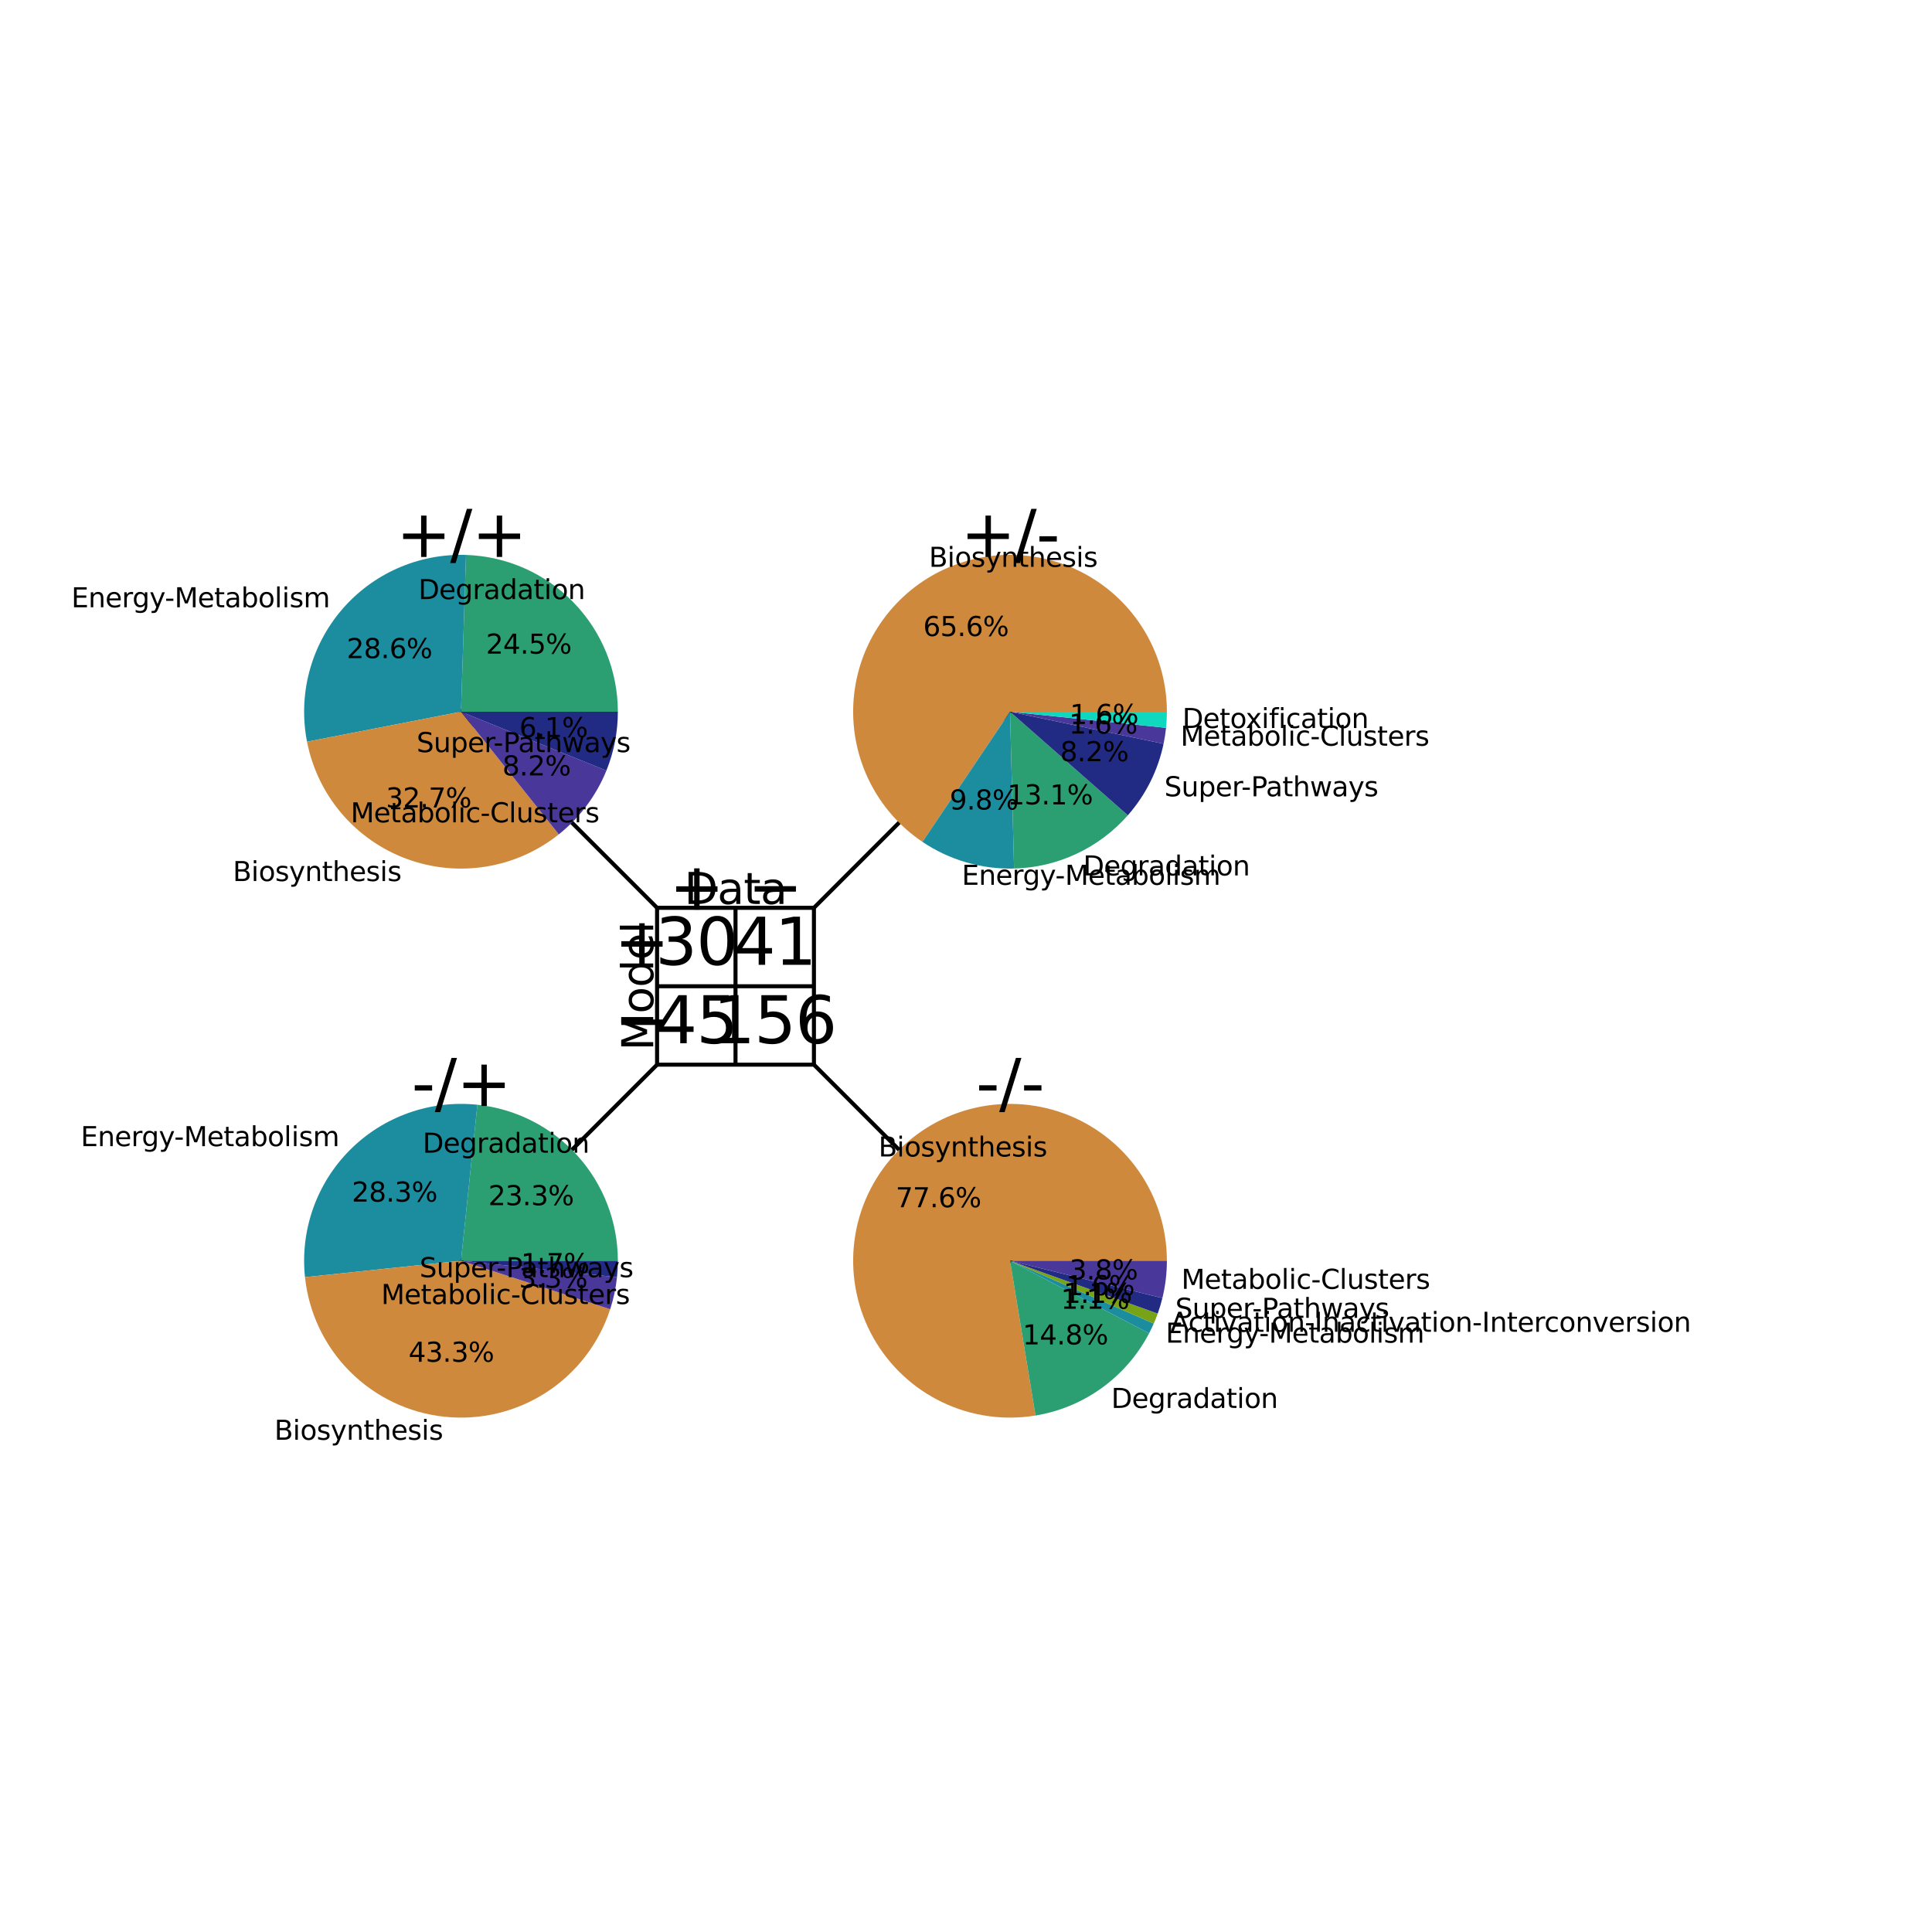 <?xml version="1.0" encoding="utf-8" standalone="no"?>
<!DOCTYPE svg PUBLIC "-//W3C//DTD SVG 1.1//EN"
  "http://www.w3.org/Graphics/SVG/1.1/DTD/svg11.dtd">
<svg xmlns:xlink="http://www.w3.org/1999/xlink" width="720pt" height="720pt" viewBox="0 0 720 720" xmlns="http://www.w3.org/2000/svg" version="1.1">
 <defs>
  <style type="text/css">*{stroke-linejoin: round; stroke-linecap: butt}</style>
 </defs>
 <g id="figure_1">
  <g id="patch_1">
   <path d="M 0 720 
L 720 720 
L 720 0 
L 0 0 
z
" style="fill: #ffffff"/>
  </g>
  <g id="axes_1">
   <g id="patch_2">
    <path d="M 157.183 484.461 
L 391.02 484.461 
L 391.02 250.624 
L 157.183 250.624 
z
" style="fill: #ffffff"/>
   </g>
   <g id="line2d_1">
    <path d="M 244.872 396.772 
L 171.798 469.846 
" clip-path="url(#p8b01bb560b)" style="fill: none; stroke: #000000; stroke-width: 1.5; stroke-linecap: square"/>
   </g>
   <g id="line2d_2">
    <path d="M 303.331 396.772 
L 376.405 469.846 
" clip-path="url(#p8b01bb560b)" style="fill: none; stroke: #000000; stroke-width: 1.5; stroke-linecap: square"/>
   </g>
   <g id="line2d_3">
    <path d="M 244.872 338.313 
L 171.798 265.239 
" clip-path="url(#p8b01bb560b)" style="fill: none; stroke: #000000; stroke-width: 1.5; stroke-linecap: square"/>
   </g>
   <g id="line2d_4">
    <path d="M 303.331 338.313 
L 376.405 265.239 
" clip-path="url(#p8b01bb560b)" style="fill: none; stroke: #000000; stroke-width: 1.5; stroke-linecap: square"/>
   </g>
   <g id="patch_3">
    <path d="M 230.257 469.846 
C 230.257 455.404 224.905 441.462 215.242 430.729 
C 205.578 419.997 192.272 413.217 177.909 411.707 
L 171.798 469.846 
L 230.257 469.846 
z
" style="fill: #2c9f72"/>
   </g>
   <g id="patch_4">
    <path d="M 177.909 411.707 
C 169.248 410.797 160.493 411.833 152.284 414.74 
C 144.075 417.647 136.619 422.352 130.461 428.509 
C 124.303 434.667 119.599 442.123 116.692 450.332 
C 113.785 458.541 112.749 467.296 113.659 475.957 
L 171.798 469.846 
L 177.909 411.707 
z
" style="fill: #1c8d9f"/>
   </g>
   <g id="patch_5">
    <path d="M 113.659 475.957 
C 115.059 489.274 120.992 501.714 130.461 511.183 
C 139.93 520.652 152.37 526.585 165.687 527.985 
C 179.005 529.385 192.407 526.167 203.637 518.874 
C 214.867 511.581 223.258 500.646 227.396 487.911 
L 171.798 469.846 
L 113.659 475.957 
z
" style="fill: #cf893d"/>
   </g>
   <g id="patch_6">
    <path d="M 227.396 487.911 
C 228.027 485.97 228.555 483.997 228.98 482.001 
C 229.404 480.004 229.724 477.987 229.937 475.957 
L 171.798 469.846 
L 227.396 487.911 
z
" style="fill: #49389a"/>
   </g>
   <g id="patch_7">
    <path d="M 229.937 475.957 
C 230.044 474.942 230.124 473.925 230.177 472.906 
C 230.23 471.887 230.257 470.867 230.257 469.846 
L 171.798 469.846 
L 229.937 475.957 
z
" style="fill: #222b84"/>
   </g>
   <g id="patch_8">
    <path d="M 434.864 469.846 
C 434.864 463.897 433.956 457.982 432.171 452.307 
C 430.386 446.632 427.745 441.262 424.34 436.384 
C 420.935 431.506 416.804 427.176 412.092 423.544 
C 407.38 419.912 402.141 417.021 396.556 414.97 
C 390.972 412.919 385.107 411.733 379.164 411.452 
C 373.221 411.171 367.27 411.799 361.517 413.315 
C 355.764 414.83 350.276 417.214 345.242 420.386 
C 340.209 423.557 335.689 427.478 331.839 432.014 
C 327.988 436.549 324.853 441.646 322.541 447.128 
C 320.229 452.609 318.767 458.412 318.206 464.335 
C 317.645 470.257 317.992 476.231 319.234 482.05 
C 320.476 487.868 322.599 493.463 325.529 498.64 
C 328.459 503.818 332.163 508.518 336.512 512.578 
C 340.86 516.638 345.803 520.01 351.17 522.578 
C 356.536 525.146 362.263 526.88 368.153 527.72 
C 374.043 528.56 380.027 528.496 385.897 527.53 
L 376.405 469.846 
L 434.864 469.846 
z
" style="fill: #cf893d"/>
   </g>
   <g id="patch_9">
    <path d="M 385.897 527.53 
C 394.849 526.057 403.336 522.52 410.685 517.2 
C 418.034 511.88 424.045 504.921 428.24 496.877 
L 376.405 469.846 
L 385.897 527.53 
z
" style="fill: #2c9f72"/>
   </g>
   <g id="patch_10">
    <path d="M 428.24 496.877 
C 428.549 496.283 428.848 495.685 429.137 495.081 
C 429.426 494.478 429.704 493.869 429.972 493.256 
L 376.405 469.846 
L 428.24 496.877 
z
" style="fill: #1c8d9f"/>
   </g>
   <g id="patch_11">
    <path d="M 429.972 493.256 
C 430.24 492.643 430.498 492.026 430.744 491.404 
C 430.991 490.782 431.227 490.156 431.452 489.526 
L 376.405 469.846 
L 429.972 493.256 
z
" style="fill: #78a317"/>
   </g>
   <g id="patch_12">
    <path d="M 431.452 489.526 
C 431.79 488.581 432.104 487.627 432.392 486.666 
C 432.681 485.705 432.945 484.736 433.184 483.761 
L 376.405 469.846 
L 431.452 489.526 
z
" style="fill: #222b84"/>
   </g>
   <g id="patch_13">
    <path d="M 433.184 483.761 
C 433.742 481.486 434.162 479.18 434.443 476.854 
C 434.723 474.529 434.864 472.189 434.864 469.846 
L 376.405 469.846 
L 433.184 483.761 
z
" style="fill: #49389a"/>
   </g>
   <g id="patch_14">
    <path d="M 230.257 265.239 
C 230.257 250.064 224.349 235.471 213.792 224.57 
C 203.235 213.669 188.838 207.296 173.672 206.81 
L 171.798 265.239 
L 230.257 265.239 
z
" style="fill: #2c9f72"/>
   </g>
   <g id="patch_15">
    <path d="M 173.672 206.81 
C 164.894 206.528 156.165 208.228 148.135 211.783 
C 140.104 215.338 132.977 220.657 127.284 227.344 
C 121.592 234.031 117.478 241.916 115.251 250.411 
C 113.023 258.905 112.738 267.794 114.417 276.414 
L 171.798 265.239 
L 173.672 206.81 
z
" style="fill: #1c8d9f"/>
   </g>
   <g id="patch_16">
    <path d="M 114.417 276.414 
C 116.338 286.278 120.77 295.482 127.284 303.134 
C 133.799 310.786 142.177 316.63 151.608 320.101 
C 161.039 323.572 171.208 324.553 181.128 322.949 
C 191.049 321.345 200.39 317.21 208.247 310.944 
L 171.798 265.239 
L 114.417 276.414 
z
" style="fill: #cf893d"/>
   </g>
   <g id="patch_17">
    <path d="M 208.247 310.944 
C 212.159 307.824 215.655 304.215 218.648 300.204 
C 221.641 296.194 224.107 291.815 225.985 287.177 
L 171.798 265.239 
L 208.247 310.944 
z
" style="fill: #49389a"/>
   </g>
   <g id="patch_18">
    <path d="M 225.985 287.177 
C 227.392 283.7 228.462 280.096 229.179 276.414 
C 229.896 272.732 230.257 268.99 230.257 265.239 
L 171.798 265.239 
L 225.985 287.177 
z
" style="fill: #222b84"/>
   </g>
   <g id="patch_19">
    <path d="M 434.864 265.239 
C 434.864 255.148 432.252 245.227 427.281 236.445 
C 422.311 227.663 415.151 220.316 406.499 215.121 
C 397.848 209.926 387.998 207.059 377.91 206.799 
C 367.823 206.539 357.838 208.896 348.931 213.638 
C 340.024 218.381 332.494 225.35 327.079 233.864 
C 321.663 242.379 318.543 252.152 318.023 262.23 
C 317.504 272.307 319.603 282.35 324.114 291.376 
C 328.626 300.402 335.398 308.108 343.771 313.741 
L 376.405 265.239 
L 434.864 265.239 
z
" style="fill: #cf893d"/>
   </g>
   <g id="patch_20">
    <path d="M 343.771 313.741 
C 348.776 317.109 354.274 319.682 360.067 321.369 
C 365.86 323.055 371.879 323.834 377.91 323.679 
L 376.405 265.239 
L 343.771 313.741 
z
" style="fill: #1c8d9f"/>
   </g>
   <g id="patch_21">
    <path d="M 377.91 323.679 
C 385.965 323.471 393.89 321.601 401.187 318.186 
C 408.484 314.77 414.997 309.883 420.316 303.831 
L 376.405 265.239 
L 377.91 323.679 
z
" style="fill: #2c9f72"/>
   </g>
   <g id="patch_22">
    <path d="M 420.316 303.831 
C 423.633 300.057 426.45 295.87 428.696 291.376 
C 430.943 286.881 432.6 282.116 433.628 277.197 
L 376.405 265.239 
L 420.316 303.831 
z
" style="fill: #222b84"/>
   </g>
   <g id="patch_23">
    <path d="M 433.628 277.197 
C 433.833 276.215 434.013 275.227 434.168 274.235 
C 434.322 273.244 434.451 272.248 434.554 271.25 
L 376.405 265.239 
L 433.628 277.197 
z
" style="fill: #49389a"/>
   </g>
   <g id="patch_24">
    <path d="M 434.554 271.25 
C 434.658 270.252 434.735 269.251 434.787 268.248 
C 434.838 267.246 434.864 266.243 434.864 265.239 
L 376.405 265.239 
L 434.554 271.25 
z
" style="fill: #0fd8be"/>
   </g>
   <g id="matplotlib.axis_1"/>
   <g id="matplotlib.axis_2"/>
   <g id="LineCollection_1">
    <path d="M 244.872 396.772 
L 244.872 338.313 
" clip-path="url(#p8b01bb560b)" style="fill: none; stroke: #000000; stroke-width: 1.5"/>
    <path d="M 274.102 396.772 
L 274.102 338.313 
" clip-path="url(#p8b01bb560b)" style="fill: none; stroke: #000000; stroke-width: 1.5"/>
    <path d="M 303.331 396.772 
L 303.331 338.313 
" clip-path="url(#p8b01bb560b)" style="fill: none; stroke: #000000; stroke-width: 1.5"/>
   </g>
   <g id="LineCollection_2">
    <path d="M 244.872 396.772 
L 303.331 396.772 
" clip-path="url(#p8b01bb560b)" style="fill: none; stroke: #000000; stroke-width: 1.5"/>
    <path d="M 244.872 367.543 
L 303.331 367.543 
" clip-path="url(#p8b01bb560b)" style="fill: none; stroke: #000000; stroke-width: 1.5"/>
    <path d="M 244.872 338.313 
L 303.331 338.313 
" clip-path="url(#p8b01bb560b)" style="fill: none; stroke: #000000; stroke-width: 1.5"/>
   </g>
   <g id="text_1">
    <!-- 45 -->
    <g transform="translate(244.217 388.78)scale(0.24 -0.24)">
     <defs>
      <path id="DejaVuSans-34" d="M 2419 4116 
L 825 1625 
L 2419 1625 
L 2419 4116 
z
M 2253 4666 
L 3047 4666 
L 3047 1625 
L 3713 1625 
L 3713 1100 
L 3047 1100 
L 3047 0 
L 2419 0 
L 2419 1100 
L 313 1100 
L 313 1709 
L 2253 4666 
z
" transform="scale(0.016)"/>
      <path id="DejaVuSans-35" d="M 691 4666 
L 3169 4666 
L 3169 4134 
L 1269 4134 
L 1269 2991 
Q 1406 3038 1543 3061 
Q 1681 3084 1819 3084 
Q 2600 3084 3056 2656 
Q 3513 2228 3513 1497 
Q 3513 744 3044 326 
Q 2575 -91 1722 -91 
Q 1428 -91 1123 -41 
Q 819 9 494 109 
L 494 744 
Q 775 591 1075 516 
Q 1375 441 1709 441 
Q 2250 441 2565 725 
Q 2881 1009 2881 1497 
Q 2881 1984 2565 2268 
Q 2250 2553 1709 2553 
Q 1456 2553 1204 2497 
Q 953 2441 691 2322 
L 691 4666 
z
" transform="scale(0.016)"/>
     </defs>
     <use xlink:href="#DejaVuSans-34"/>
     <use xlink:href="#DejaVuSans-35" x="63.623"/>
    </g>
   </g>
   <g id="text_2">
    <!-- 30 -->
    <g transform="translate(244.217 359.55)scale(0.24 -0.24)">
     <defs>
      <path id="DejaVuSans-33" d="M 2597 2516 
Q 3050 2419 3304 2112 
Q 3559 1806 3559 1356 
Q 3559 666 3084 287 
Q 2609 -91 1734 -91 
Q 1441 -91 1130 -33 
Q 819 25 488 141 
L 488 750 
Q 750 597 1062 519 
Q 1375 441 1716 441 
Q 2309 441 2620 675 
Q 2931 909 2931 1356 
Q 2931 1769 2642 2001 
Q 2353 2234 1838 2234 
L 1294 2234 
L 1294 2753 
L 1863 2753 
Q 2328 2753 2575 2939 
Q 2822 3125 2822 3475 
Q 2822 3834 2567 4026 
Q 2313 4219 1838 4219 
Q 1578 4219 1281 4162 
Q 984 4106 628 3988 
L 628 4550 
Q 988 4650 1302 4700 
Q 1616 4750 1894 4750 
Q 2613 4750 3031 4423 
Q 3450 4097 3450 3541 
Q 3450 3153 3228 2886 
Q 3006 2619 2597 2516 
z
" transform="scale(0.016)"/>
      <path id="DejaVuSans-30" d="M 2034 4250 
Q 1547 4250 1301 3770 
Q 1056 3291 1056 2328 
Q 1056 1369 1301 889 
Q 1547 409 2034 409 
Q 2525 409 2770 889 
Q 3016 1369 3016 2328 
Q 3016 3291 2770 3770 
Q 2525 4250 2034 4250 
z
M 2034 4750 
Q 2819 4750 3233 4129 
Q 3647 3509 3647 2328 
Q 3647 1150 3233 529 
Q 2819 -91 2034 -91 
Q 1250 -91 836 529 
Q 422 1150 422 2328 
Q 422 3509 836 4129 
Q 1250 4750 2034 4750 
z
" transform="scale(0.016)"/>
     </defs>
     <use xlink:href="#DejaVuSans-33"/>
     <use xlink:href="#DejaVuSans-30" x="63.623"/>
    </g>
   </g>
   <g id="text_3">
    <!-- 156 -->
    <g transform="translate(265.811 388.78)scale(0.24 -0.24)">
     <defs>
      <path id="DejaVuSans-31" d="M 794 531 
L 1825 531 
L 1825 4091 
L 703 3866 
L 703 4441 
L 1819 4666 
L 2450 4666 
L 2450 531 
L 3481 531 
L 3481 0 
L 794 0 
L 794 531 
z
" transform="scale(0.016)"/>
      <path id="DejaVuSans-36" d="M 2113 2584 
Q 1688 2584 1439 2293 
Q 1191 2003 1191 1497 
Q 1191 994 1439 701 
Q 1688 409 2113 409 
Q 2538 409 2786 701 
Q 3034 994 3034 1497 
Q 3034 2003 2786 2293 
Q 2538 2584 2113 2584 
z
M 3366 4563 
L 3366 3988 
Q 3128 4100 2886 4159 
Q 2644 4219 2406 4219 
Q 1781 4219 1451 3797 
Q 1122 3375 1075 2522 
Q 1259 2794 1537 2939 
Q 1816 3084 2150 3084 
Q 2853 3084 3261 2657 
Q 3669 2231 3669 1497 
Q 3669 778 3244 343 
Q 2819 -91 2113 -91 
Q 1303 -91 875 529 
Q 447 1150 447 2328 
Q 447 3434 972 4092 
Q 1497 4750 2381 4750 
Q 2619 4750 2861 4703 
Q 3103 4656 3366 4563 
z
" transform="scale(0.016)"/>
     </defs>
     <use xlink:href="#DejaVuSans-31"/>
     <use xlink:href="#DejaVuSans-35" x="63.623"/>
     <use xlink:href="#DejaVuSans-36" x="127.246"/>
    </g>
   </g>
   <g id="text_4">
    <!-- 41 -->
    <g transform="translate(273.446 359.55)scale(0.24 -0.24)">
     <use xlink:href="#DejaVuSans-34"/>
     <use xlink:href="#DejaVuSans-31" x="63.623"/>
    </g>
   </g>
   <g id="text_5">
    <!-- Model -->
    <g transform="translate(243.441 391.564)rotate(-90)scale(0.16 -0.16)">
     <defs>
      <path id="DejaVuSans-4d" d="M 628 4666 
L 1569 4666 
L 2759 1491 
L 3956 4666 
L 4897 4666 
L 4897 0 
L 4281 0 
L 4281 4097 
L 3078 897 
L 2444 897 
L 1241 4097 
L 1241 0 
L 628 0 
L 628 4666 
z
" transform="scale(0.016)"/>
      <path id="DejaVuSans-6f" d="M 1959 3097 
Q 1497 3097 1228 2736 
Q 959 2375 959 1747 
Q 959 1119 1226 758 
Q 1494 397 1959 397 
Q 2419 397 2687 759 
Q 2956 1122 2956 1747 
Q 2956 2369 2687 2733 
Q 2419 3097 1959 3097 
z
M 1959 3584 
Q 2709 3584 3137 3096 
Q 3566 2609 3566 1747 
Q 3566 888 3137 398 
Q 2709 -91 1959 -91 
Q 1206 -91 779 398 
Q 353 888 353 1747 
Q 353 2609 779 3096 
Q 1206 3584 1959 3584 
z
" transform="scale(0.016)"/>
      <path id="DejaVuSans-64" d="M 2906 2969 
L 2906 4863 
L 3481 4863 
L 3481 0 
L 2906 0 
L 2906 525 
Q 2725 213 2448 61 
Q 2172 -91 1784 -91 
Q 1150 -91 751 415 
Q 353 922 353 1747 
Q 353 2572 751 3078 
Q 1150 3584 1784 3584 
Q 2172 3584 2448 3432 
Q 2725 3281 2906 2969 
z
M 947 1747 
Q 947 1113 1208 752 
Q 1469 391 1925 391 
Q 2381 391 2643 752 
Q 2906 1113 2906 1747 
Q 2906 2381 2643 2742 
Q 2381 3103 1925 3103 
Q 1469 3103 1208 2742 
Q 947 2381 947 1747 
z
" transform="scale(0.016)"/>
      <path id="DejaVuSans-65" d="M 3597 1894 
L 3597 1613 
L 953 1613 
Q 991 1019 1311 708 
Q 1631 397 2203 397 
Q 2534 397 2845 478 
Q 3156 559 3463 722 
L 3463 178 
Q 3153 47 2828 -22 
Q 2503 -91 2169 -91 
Q 1331 -91 842 396 
Q 353 884 353 1716 
Q 353 2575 817 3079 
Q 1281 3584 2069 3584 
Q 2775 3584 3186 3129 
Q 3597 2675 3597 1894 
z
M 3022 2063 
Q 3016 2534 2758 2815 
Q 2500 3097 2075 3097 
Q 1594 3097 1305 2825 
Q 1016 2553 972 2059 
L 3022 2063 
z
" transform="scale(0.016)"/>
      <path id="DejaVuSans-6c" d="M 603 4863 
L 1178 4863 
L 1178 0 
L 603 0 
L 603 4863 
z
" transform="scale(0.016)"/>
     </defs>
     <use xlink:href="#DejaVuSans-4d"/>
     <use xlink:href="#DejaVuSans-6f" x="86.279"/>
     <use xlink:href="#DejaVuSans-64" x="147.461"/>
     <use xlink:href="#DejaVuSans-65" x="210.938"/>
     <use xlink:href="#DejaVuSans-6c" x="272.461"/>
    </g>
   </g>
   <g id="text_6">
    <!-- Data -->
    <g transform="translate(255 336.882)scale(0.16 -0.16)">
     <defs>
      <path id="DejaVuSans-44" d="M 1259 4147 
L 1259 519 
L 2022 519 
Q 2988 519 3436 956 
Q 3884 1394 3884 2338 
Q 3884 3275 3436 3711 
Q 2988 4147 2022 4147 
L 1259 4147 
z
M 628 4666 
L 1925 4666 
Q 3281 4666 3915 4102 
Q 4550 3538 4550 2338 
Q 4550 1131 3912 565 
Q 3275 0 1925 0 
L 628 0 
L 628 4666 
z
" transform="scale(0.016)"/>
      <path id="DejaVuSans-61" d="M 2194 1759 
Q 1497 1759 1228 1600 
Q 959 1441 959 1056 
Q 959 750 1161 570 
Q 1363 391 1709 391 
Q 2188 391 2477 730 
Q 2766 1069 2766 1631 
L 2766 1759 
L 2194 1759 
z
M 3341 1997 
L 3341 0 
L 2766 0 
L 2766 531 
Q 2569 213 2275 61 
Q 1981 -91 1556 -91 
Q 1019 -91 701 211 
Q 384 513 384 1019 
Q 384 1609 779 1909 
Q 1175 2209 1959 2209 
L 2766 2209 
L 2766 2266 
Q 2766 2663 2505 2880 
Q 2244 3097 1772 3097 
Q 1472 3097 1187 3025 
Q 903 2953 641 2809 
L 641 3341 
Q 956 3463 1253 3523 
Q 1550 3584 1831 3584 
Q 2591 3584 2966 3190 
Q 3341 2797 3341 1997 
z
" transform="scale(0.016)"/>
      <path id="DejaVuSans-74" d="M 1172 4494 
L 1172 3500 
L 2356 3500 
L 2356 3053 
L 1172 3053 
L 1172 1153 
Q 1172 725 1289 603 
Q 1406 481 1766 481 
L 2356 481 
L 2356 0 
L 1766 0 
Q 1100 0 847 248 
Q 594 497 594 1153 
L 594 3053 
L 172 3053 
L 172 3500 
L 594 3500 
L 594 4494 
L 1172 4494 
z
" transform="scale(0.016)"/>
     </defs>
     <use xlink:href="#DejaVuSans-44"/>
     <use xlink:href="#DejaVuSans-61" x="77.002"/>
     <use xlink:href="#DejaVuSans-74" x="138.281"/>
     <use xlink:href="#DejaVuSans-61" x="177.49"/>
    </g>
   </g>
   <g id="text_7">
    <!-- $+$ -->
    <g transform="translate(249.407 339.09)scale(0.24 -0.24)">
     <defs>
      <path id="DejaVuSans-2b" d="M 2944 4013 
L 2944 2272 
L 4684 2272 
L 4684 1741 
L 2944 1741 
L 2944 0 
L 2419 0 
L 2419 1741 
L 678 1741 
L 678 2272 
L 2419 2272 
L 2419 4013 
L 2944 4013 
z
" transform="scale(0.016)"/>
     </defs>
     <use xlink:href="#DejaVuSans-2b" transform="translate(0 0.297)"/>
    </g>
   </g>
   <g id="text_8">
    <!-- $-$ -->
    <g transform="translate(278.636 339.09)scale(0.24 -0.24)">
     <defs>
      <path id="DejaVuSans-2212" d="M 678 2272 
L 4684 2272 
L 4684 1741 
L 678 1741 
L 678 2272 
z
" transform="scale(0.016)"/>
     </defs>
     <use xlink:href="#DejaVuSans-2212" transform="translate(0 0.5)"/>
    </g>
   </g>
   <g id="text_9">
    <!-- $-$ -->
    <g transform="translate(228.946 388.78)scale(0.24 -0.24)">
     <use xlink:href="#DejaVuSans-2212" transform="translate(0 0.5)"/>
    </g>
   </g>
   <g id="text_10">
    <!-- $+$ -->
    <g transform="translate(228.946 359.55)scale(0.24 -0.24)">
     <use xlink:href="#DejaVuSans-2b" transform="translate(0 0.297)"/>
    </g>
   </g>
   <g id="text_11">
    <!-- -/+ -->
    <g transform="translate(153.37 412.164)scale(0.24 -0.24)">
     <defs>
      <path id="DejaVuSans-2d" d="M 313 2009 
L 1997 2009 
L 1997 1497 
L 313 1497 
L 313 2009 
z
" transform="scale(0.016)"/>
      <path id="DejaVuSans-2f" d="M 1625 4666 
L 2156 4666 
L 531 -594 
L 0 -594 
L 1625 4666 
z
" transform="scale(0.016)"/>
     </defs>
     <use xlink:href="#DejaVuSans-2d"/>
     <use xlink:href="#DejaVuSans-2f" x="36.084"/>
     <use xlink:href="#DejaVuSans-2b" x="69.775"/>
    </g>
   </g>
   <g id="text_12">
    <!-- Degradation -->
    <g transform="translate(157.514 429.577)scale(0.1 -0.1)">
     <defs>
      <path id="DejaVuSans-67" d="M 2906 1791 
Q 2906 2416 2648 2759 
Q 2391 3103 1925 3103 
Q 1463 3103 1205 2759 
Q 947 2416 947 1791 
Q 947 1169 1205 825 
Q 1463 481 1925 481 
Q 2391 481 2648 825 
Q 2906 1169 2906 1791 
z
M 3481 434 
Q 3481 -459 3084 -895 
Q 2688 -1331 1869 -1331 
Q 1566 -1331 1297 -1286 
Q 1028 -1241 775 -1147 
L 775 -588 
Q 1028 -725 1275 -790 
Q 1522 -856 1778 -856 
Q 2344 -856 2625 -561 
Q 2906 -266 2906 331 
L 2906 616 
Q 2728 306 2450 153 
Q 2172 0 1784 0 
Q 1141 0 747 490 
Q 353 981 353 1791 
Q 353 2603 747 3093 
Q 1141 3584 1784 3584 
Q 2172 3584 2450 3431 
Q 2728 3278 2906 2969 
L 2906 3500 
L 3481 3500 
L 3481 434 
z
" transform="scale(0.016)"/>
      <path id="DejaVuSans-72" d="M 2631 2963 
Q 2534 3019 2420 3045 
Q 2306 3072 2169 3072 
Q 1681 3072 1420 2755 
Q 1159 2438 1159 1844 
L 1159 0 
L 581 0 
L 581 3500 
L 1159 3500 
L 1159 2956 
Q 1341 3275 1631 3429 
Q 1922 3584 2338 3584 
Q 2397 3584 2469 3576 
Q 2541 3569 2628 3553 
L 2631 2963 
z
" transform="scale(0.016)"/>
      <path id="DejaVuSans-69" d="M 603 3500 
L 1178 3500 
L 1178 0 
L 603 0 
L 603 3500 
z
M 603 4863 
L 1178 4863 
L 1178 4134 
L 603 4134 
L 603 4863 
z
" transform="scale(0.016)"/>
      <path id="DejaVuSans-6e" d="M 3513 2113 
L 3513 0 
L 2938 0 
L 2938 2094 
Q 2938 2591 2744 2837 
Q 2550 3084 2163 3084 
Q 1697 3084 1428 2787 
Q 1159 2491 1159 1978 
L 1159 0 
L 581 0 
L 581 3500 
L 1159 3500 
L 1159 2956 
Q 1366 3272 1645 3428 
Q 1925 3584 2291 3584 
Q 2894 3584 3203 3211 
Q 3513 2838 3513 2113 
z
" transform="scale(0.016)"/>
     </defs>
     <use xlink:href="#DejaVuSans-44"/>
     <use xlink:href="#DejaVuSans-65" x="77.002"/>
     <use xlink:href="#DejaVuSans-67" x="138.525"/>
     <use xlink:href="#DejaVuSans-72" x="202.002"/>
     <use xlink:href="#DejaVuSans-61" x="243.115"/>
     <use xlink:href="#DejaVuSans-64" x="304.395"/>
     <use xlink:href="#DejaVuSans-61" x="367.871"/>
     <use xlink:href="#DejaVuSans-74" x="429.15"/>
     <use xlink:href="#DejaVuSans-69" x="468.359"/>
     <use xlink:href="#DejaVuSans-6f" x="496.143"/>
     <use xlink:href="#DejaVuSans-6e" x="557.324"/>
    </g>
   </g>
   <g id="text_13">
    <!-- 23.3% -->
    <g transform="translate(181.981 449.135)scale(0.1 -0.1)">
     <defs>
      <path id="DejaVuSans-32" d="M 1228 531 
L 3431 531 
L 3431 0 
L 469 0 
L 469 531 
Q 828 903 1448 1529 
Q 2069 2156 2228 2338 
Q 2531 2678 2651 2914 
Q 2772 3150 2772 3378 
Q 2772 3750 2511 3984 
Q 2250 4219 1831 4219 
Q 1534 4219 1204 4116 
Q 875 4013 500 3803 
L 500 4441 
Q 881 4594 1212 4672 
Q 1544 4750 1819 4750 
Q 2544 4750 2975 4387 
Q 3406 4025 3406 3419 
Q 3406 3131 3298 2873 
Q 3191 2616 2906 2266 
Q 2828 2175 2409 1742 
Q 1991 1309 1228 531 
z
" transform="scale(0.016)"/>
      <path id="DejaVuSans-2e" d="M 684 794 
L 1344 794 
L 1344 0 
L 684 0 
L 684 794 
z
" transform="scale(0.016)"/>
      <path id="DejaVuSans-25" d="M 4653 2053 
Q 4381 2053 4226 1822 
Q 4072 1591 4072 1178 
Q 4072 772 4226 539 
Q 4381 306 4653 306 
Q 4919 306 5073 539 
Q 5228 772 5228 1178 
Q 5228 1588 5073 1820 
Q 4919 2053 4653 2053 
z
M 4653 2450 
Q 5147 2450 5437 2106 
Q 5728 1763 5728 1178 
Q 5728 594 5436 251 
Q 5144 -91 4653 -91 
Q 4153 -91 3862 251 
Q 3572 594 3572 1178 
Q 3572 1766 3864 2108 
Q 4156 2450 4653 2450 
z
M 1428 4353 
Q 1159 4353 1004 4120 
Q 850 3888 850 3481 
Q 850 3069 1003 2837 
Q 1156 2606 1428 2606 
Q 1700 2606 1854 2837 
Q 2009 3069 2009 3481 
Q 2009 3884 1853 4118 
Q 1697 4353 1428 4353 
z
M 4250 4750 
L 4750 4750 
L 1831 -91 
L 1331 -91 
L 4250 4750 
z
M 1428 4750 
Q 1922 4750 2215 4408 
Q 2509 4066 2509 3481 
Q 2509 2891 2217 2550 
Q 1925 2209 1428 2209 
Q 931 2209 642 2551 
Q 353 2894 353 3481 
Q 353 4063 643 4406 
Q 934 4750 1428 4750 
z
" transform="scale(0.016)"/>
     </defs>
     <use xlink:href="#DejaVuSans-32"/>
     <use xlink:href="#DejaVuSans-33" x="63.623"/>
     <use xlink:href="#DejaVuSans-2e" x="127.246"/>
     <use xlink:href="#DejaVuSans-33" x="159.033"/>
     <use xlink:href="#DejaVuSans-25" x="222.656"/>
    </g>
   </g>
   <g id="text_14">
    <!-- Energy-Metabolism -->
    <g transform="translate(30.079 427.135)scale(0.1 -0.1)">
     <defs>
      <path id="DejaVuSans-45" d="M 628 4666 
L 3578 4666 
L 3578 4134 
L 1259 4134 
L 1259 2753 
L 3481 2753 
L 3481 2222 
L 1259 2222 
L 1259 531 
L 3634 531 
L 3634 0 
L 628 0 
L 628 4666 
z
" transform="scale(0.016)"/>
      <path id="DejaVuSans-79" d="M 2059 -325 
Q 1816 -950 1584 -1140 
Q 1353 -1331 966 -1331 
L 506 -1331 
L 506 -850 
L 844 -850 
Q 1081 -850 1212 -737 
Q 1344 -625 1503 -206 
L 1606 56 
L 191 3500 
L 800 3500 
L 1894 763 
L 2988 3500 
L 3597 3500 
L 2059 -325 
z
" transform="scale(0.016)"/>
      <path id="DejaVuSans-62" d="M 3116 1747 
Q 3116 2381 2855 2742 
Q 2594 3103 2138 3103 
Q 1681 3103 1420 2742 
Q 1159 2381 1159 1747 
Q 1159 1113 1420 752 
Q 1681 391 2138 391 
Q 2594 391 2855 752 
Q 3116 1113 3116 1747 
z
M 1159 2969 
Q 1341 3281 1617 3432 
Q 1894 3584 2278 3584 
Q 2916 3584 3314 3078 
Q 3713 2572 3713 1747 
Q 3713 922 3314 415 
Q 2916 -91 2278 -91 
Q 1894 -91 1617 61 
Q 1341 213 1159 525 
L 1159 0 
L 581 0 
L 581 4863 
L 1159 4863 
L 1159 2969 
z
" transform="scale(0.016)"/>
      <path id="DejaVuSans-73" d="M 2834 3397 
L 2834 2853 
Q 2591 2978 2328 3040 
Q 2066 3103 1784 3103 
Q 1356 3103 1142 2972 
Q 928 2841 928 2578 
Q 928 2378 1081 2264 
Q 1234 2150 1697 2047 
L 1894 2003 
Q 2506 1872 2764 1633 
Q 3022 1394 3022 966 
Q 3022 478 2636 193 
Q 2250 -91 1575 -91 
Q 1294 -91 989 -36 
Q 684 19 347 128 
L 347 722 
Q 666 556 975 473 
Q 1284 391 1588 391 
Q 1994 391 2212 530 
Q 2431 669 2431 922 
Q 2431 1156 2273 1281 
Q 2116 1406 1581 1522 
L 1381 1569 
Q 847 1681 609 1914 
Q 372 2147 372 2553 
Q 372 3047 722 3315 
Q 1072 3584 1716 3584 
Q 2034 3584 2315 3537 
Q 2597 3491 2834 3397 
z
" transform="scale(0.016)"/>
      <path id="DejaVuSans-6d" d="M 3328 2828 
Q 3544 3216 3844 3400 
Q 4144 3584 4550 3584 
Q 5097 3584 5394 3201 
Q 5691 2819 5691 2113 
L 5691 0 
L 5113 0 
L 5113 2094 
Q 5113 2597 4934 2840 
Q 4756 3084 4391 3084 
Q 3944 3084 3684 2787 
Q 3425 2491 3425 1978 
L 3425 0 
L 2847 0 
L 2847 2094 
Q 2847 2600 2669 2842 
Q 2491 3084 2119 3084 
Q 1678 3084 1418 2786 
Q 1159 2488 1159 1978 
L 1159 0 
L 581 0 
L 581 3500 
L 1159 3500 
L 1159 2956 
Q 1356 3278 1631 3431 
Q 1906 3584 2284 3584 
Q 2666 3584 2933 3390 
Q 3200 3197 3328 2828 
z
" transform="scale(0.016)"/>
     </defs>
     <use xlink:href="#DejaVuSans-45"/>
     <use xlink:href="#DejaVuSans-6e" x="63.184"/>
     <use xlink:href="#DejaVuSans-65" x="126.562"/>
     <use xlink:href="#DejaVuSans-72" x="188.086"/>
     <use xlink:href="#DejaVuSans-67" x="227.449"/>
     <use xlink:href="#DejaVuSans-79" x="290.926"/>
     <use xlink:href="#DejaVuSans-2d" x="348.355"/>
     <use xlink:href="#DejaVuSans-4d" x="384.439"/>
     <use xlink:href="#DejaVuSans-65" x="470.719"/>
     <use xlink:href="#DejaVuSans-74" x="532.242"/>
     <use xlink:href="#DejaVuSans-61" x="571.451"/>
     <use xlink:href="#DejaVuSans-62" x="632.73"/>
     <use xlink:href="#DejaVuSans-6f" x="696.207"/>
     <use xlink:href="#DejaVuSans-6c" x="757.389"/>
     <use xlink:href="#DejaVuSans-69" x="785.172"/>
     <use xlink:href="#DejaVuSans-73" x="812.955"/>
     <use xlink:href="#DejaVuSans-6d" x="865.055"/>
    </g>
   </g>
   <g id="text_15">
    <!-- 28.3% -->
    <g transform="translate(131.112 447.803)scale(0.1 -0.1)">
     <defs>
      <path id="DejaVuSans-38" d="M 2034 2216 
Q 1584 2216 1326 1975 
Q 1069 1734 1069 1313 
Q 1069 891 1326 650 
Q 1584 409 2034 409 
Q 2484 409 2743 651 
Q 3003 894 3003 1313 
Q 3003 1734 2745 1975 
Q 2488 2216 2034 2216 
z
M 1403 2484 
Q 997 2584 770 2862 
Q 544 3141 544 3541 
Q 544 4100 942 4425 
Q 1341 4750 2034 4750 
Q 2731 4750 3128 4425 
Q 3525 4100 3525 3541 
Q 3525 3141 3298 2862 
Q 3072 2584 2669 2484 
Q 3125 2378 3379 2068 
Q 3634 1759 3634 1313 
Q 3634 634 3220 271 
Q 2806 -91 2034 -91 
Q 1263 -91 848 271 
Q 434 634 434 1313 
Q 434 1759 690 2068 
Q 947 2378 1403 2484 
z
M 1172 3481 
Q 1172 3119 1398 2916 
Q 1625 2713 2034 2713 
Q 2441 2713 2670 2916 
Q 2900 3119 2900 3481 
Q 2900 3844 2670 4047 
Q 2441 4250 2034 4250 
Q 1625 4250 1398 4047 
Q 1172 3844 1172 3481 
z
" transform="scale(0.016)"/>
     </defs>
     <use xlink:href="#DejaVuSans-32"/>
     <use xlink:href="#DejaVuSans-38" x="63.623"/>
     <use xlink:href="#DejaVuSans-2e" x="127.246"/>
     <use xlink:href="#DejaVuSans-33" x="159.033"/>
     <use xlink:href="#DejaVuSans-25" x="222.656"/>
    </g>
   </g>
   <g id="text_16">
    <!-- Biosynthesis -->
    <g transform="translate(102.245 536.558)scale(0.1 -0.1)">
     <defs>
      <path id="DejaVuSans-42" d="M 1259 2228 
L 1259 519 
L 2272 519 
Q 2781 519 3026 730 
Q 3272 941 3272 1375 
Q 3272 1813 3026 2020 
Q 2781 2228 2272 2228 
L 1259 2228 
z
M 1259 4147 
L 1259 2741 
L 2194 2741 
Q 2656 2741 2882 2914 
Q 3109 3088 3109 3444 
Q 3109 3797 2882 3972 
Q 2656 4147 2194 4147 
L 1259 4147 
z
M 628 4666 
L 2241 4666 
Q 2963 4666 3353 4366 
Q 3744 4066 3744 3513 
Q 3744 3084 3544 2831 
Q 3344 2578 2956 2516 
Q 3422 2416 3680 2098 
Q 3938 1781 3938 1306 
Q 3938 681 3513 340 
Q 3088 0 2303 0 
L 628 0 
L 628 4666 
z
" transform="scale(0.016)"/>
      <path id="DejaVuSans-68" d="M 3513 2113 
L 3513 0 
L 2938 0 
L 2938 2094 
Q 2938 2591 2744 2837 
Q 2550 3084 2163 3084 
Q 1697 3084 1428 2787 
Q 1159 2491 1159 1978 
L 1159 0 
L 581 0 
L 581 4863 
L 1159 4863 
L 1159 2956 
Q 1366 3272 1645 3428 
Q 1925 3584 2291 3584 
Q 2894 3584 3203 3211 
Q 3513 2838 3513 2113 
z
" transform="scale(0.016)"/>
     </defs>
     <use xlink:href="#DejaVuSans-42"/>
     <use xlink:href="#DejaVuSans-69" x="68.604"/>
     <use xlink:href="#DejaVuSans-6f" x="96.387"/>
     <use xlink:href="#DejaVuSans-73" x="157.568"/>
     <use xlink:href="#DejaVuSans-79" x="209.668"/>
     <use xlink:href="#DejaVuSans-6e" x="268.848"/>
     <use xlink:href="#DejaVuSans-74" x="332.227"/>
     <use xlink:href="#DejaVuSans-68" x="371.436"/>
     <use xlink:href="#DejaVuSans-65" x="434.814"/>
     <use xlink:href="#DejaVuSans-73" x="496.338"/>
     <use xlink:href="#DejaVuSans-69" x="548.438"/>
     <use xlink:href="#DejaVuSans-73" x="576.221"/>
    </g>
   </g>
   <g id="text_17">
    <!-- 43.3% -->
    <g transform="translate(152.248 507.489)scale(0.1 -0.1)">
     <use xlink:href="#DejaVuSans-34"/>
     <use xlink:href="#DejaVuSans-33" x="63.623"/>
     <use xlink:href="#DejaVuSans-2e" x="127.246"/>
     <use xlink:href="#DejaVuSans-33" x="159.033"/>
     <use xlink:href="#DejaVuSans-25" x="222.656"/>
    </g>
   </g>
   <g id="text_18">
    <!-- Metabolic-Clusters -->
    <g transform="translate(142.037 485.975)scale(0.1 -0.1)">
     <defs>
      <path id="DejaVuSans-63" d="M 3122 3366 
L 3122 2828 
Q 2878 2963 2633 3030 
Q 2388 3097 2138 3097 
Q 1578 3097 1268 2742 
Q 959 2388 959 1747 
Q 959 1106 1268 751 
Q 1578 397 2138 397 
Q 2388 397 2633 464 
Q 2878 531 3122 666 
L 3122 134 
Q 2881 22 2623 -34 
Q 2366 -91 2075 -91 
Q 1284 -91 818 406 
Q 353 903 353 1747 
Q 353 2603 823 3093 
Q 1294 3584 2113 3584 
Q 2378 3584 2631 3529 
Q 2884 3475 3122 3366 
z
" transform="scale(0.016)"/>
      <path id="DejaVuSans-43" d="M 4122 4306 
L 4122 3641 
Q 3803 3938 3442 4084 
Q 3081 4231 2675 4231 
Q 1875 4231 1450 3742 
Q 1025 3253 1025 2328 
Q 1025 1406 1450 917 
Q 1875 428 2675 428 
Q 3081 428 3442 575 
Q 3803 722 4122 1019 
L 4122 359 
Q 3791 134 3420 21 
Q 3050 -91 2638 -91 
Q 1578 -91 968 557 
Q 359 1206 359 2328 
Q 359 3453 968 4101 
Q 1578 4750 2638 4750 
Q 3056 4750 3426 4639 
Q 3797 4528 4122 4306 
z
" transform="scale(0.016)"/>
      <path id="DejaVuSans-75" d="M 544 1381 
L 544 3500 
L 1119 3500 
L 1119 1403 
Q 1119 906 1312 657 
Q 1506 409 1894 409 
Q 2359 409 2629 706 
Q 2900 1003 2900 1516 
L 2900 3500 
L 3475 3500 
L 3475 0 
L 2900 0 
L 2900 538 
Q 2691 219 2414 64 
Q 2138 -91 1772 -91 
Q 1169 -91 856 284 
Q 544 659 544 1381 
z
M 1991 3584 
L 1991 3584 
z
" transform="scale(0.016)"/>
     </defs>
     <use xlink:href="#DejaVuSans-4d"/>
     <use xlink:href="#DejaVuSans-65" x="86.279"/>
     <use xlink:href="#DejaVuSans-74" x="147.803"/>
     <use xlink:href="#DejaVuSans-61" x="187.012"/>
     <use xlink:href="#DejaVuSans-62" x="248.291"/>
     <use xlink:href="#DejaVuSans-6f" x="311.768"/>
     <use xlink:href="#DejaVuSans-6c" x="372.949"/>
     <use xlink:href="#DejaVuSans-69" x="400.732"/>
     <use xlink:href="#DejaVuSans-63" x="428.516"/>
     <use xlink:href="#DejaVuSans-2d" x="483.496"/>
     <use xlink:href="#DejaVuSans-43" x="519.58"/>
     <use xlink:href="#DejaVuSans-6c" x="589.404"/>
     <use xlink:href="#DejaVuSans-75" x="617.188"/>
     <use xlink:href="#DejaVuSans-73" x="680.566"/>
     <use xlink:href="#DejaVuSans-74" x="732.666"/>
     <use xlink:href="#DejaVuSans-65" x="771.875"/>
     <use xlink:href="#DejaVuSans-72" x="833.398"/>
     <use xlink:href="#DejaVuSans-73" x="874.512"/>
    </g>
   </g>
   <g id="text_19">
    <!-- 3.3% -->
    <g transform="translate(193.405 479.898)scale(0.1 -0.1)">
     <use xlink:href="#DejaVuSans-33"/>
     <use xlink:href="#DejaVuSans-2e" x="63.623"/>
     <use xlink:href="#DejaVuSans-33" x="95.41"/>
     <use xlink:href="#DejaVuSans-25" x="159.033"/>
    </g>
   </g>
   <g id="text_20">
    <!-- Super-Pathways -->
    <g transform="translate(156.346 475.971)scale(0.1 -0.1)">
     <defs>
      <path id="DejaVuSans-53" d="M 3425 4513 
L 3425 3897 
Q 3066 4069 2747 4153 
Q 2428 4238 2131 4238 
Q 1616 4238 1336 4038 
Q 1056 3838 1056 3469 
Q 1056 3159 1242 3001 
Q 1428 2844 1947 2747 
L 2328 2669 
Q 3034 2534 3370 2195 
Q 3706 1856 3706 1288 
Q 3706 609 3251 259 
Q 2797 -91 1919 -91 
Q 1588 -91 1214 -16 
Q 841 59 441 206 
L 441 856 
Q 825 641 1194 531 
Q 1563 422 1919 422 
Q 2459 422 2753 634 
Q 3047 847 3047 1241 
Q 3047 1584 2836 1778 
Q 2625 1972 2144 2069 
L 1759 2144 
Q 1053 2284 737 2584 
Q 422 2884 422 3419 
Q 422 4038 858 4394 
Q 1294 4750 2059 4750 
Q 2388 4750 2728 4690 
Q 3069 4631 3425 4513 
z
" transform="scale(0.016)"/>
      <path id="DejaVuSans-70" d="M 1159 525 
L 1159 -1331 
L 581 -1331 
L 581 3500 
L 1159 3500 
L 1159 2969 
Q 1341 3281 1617 3432 
Q 1894 3584 2278 3584 
Q 2916 3584 3314 3078 
Q 3713 2572 3713 1747 
Q 3713 922 3314 415 
Q 2916 -91 2278 -91 
Q 1894 -91 1617 61 
Q 1341 213 1159 525 
z
M 3116 1747 
Q 3116 2381 2855 2742 
Q 2594 3103 2138 3103 
Q 1681 3103 1420 2742 
Q 1159 2381 1159 1747 
Q 1159 1113 1420 752 
Q 1681 391 2138 391 
Q 2594 391 2855 752 
Q 3116 1113 3116 1747 
z
" transform="scale(0.016)"/>
      <path id="DejaVuSans-50" d="M 1259 4147 
L 1259 2394 
L 2053 2394 
Q 2494 2394 2734 2622 
Q 2975 2850 2975 3272 
Q 2975 3691 2734 3919 
Q 2494 4147 2053 4147 
L 1259 4147 
z
M 628 4666 
L 2053 4666 
Q 2838 4666 3239 4311 
Q 3641 3956 3641 3272 
Q 3641 2581 3239 2228 
Q 2838 1875 2053 1875 
L 1259 1875 
L 1259 0 
L 628 0 
L 628 4666 
z
" transform="scale(0.016)"/>
      <path id="DejaVuSans-77" d="M 269 3500 
L 844 3500 
L 1563 769 
L 2278 3500 
L 2956 3500 
L 3675 769 
L 4391 3500 
L 4966 3500 
L 4050 0 
L 3372 0 
L 2619 2869 
L 1863 0 
L 1184 0 
L 269 3500 
z
" transform="scale(0.016)"/>
     </defs>
     <use xlink:href="#DejaVuSans-53"/>
     <use xlink:href="#DejaVuSans-75" x="63.477"/>
     <use xlink:href="#DejaVuSans-70" x="126.855"/>
     <use xlink:href="#DejaVuSans-65" x="190.332"/>
     <use xlink:href="#DejaVuSans-72" x="251.855"/>
     <use xlink:href="#DejaVuSans-2d" x="286.594"/>
     <use xlink:href="#DejaVuSans-50" x="322.678"/>
     <use xlink:href="#DejaVuSans-61" x="378.48"/>
     <use xlink:href="#DejaVuSans-74" x="439.76"/>
     <use xlink:href="#DejaVuSans-68" x="478.969"/>
     <use xlink:href="#DejaVuSans-77" x="542.348"/>
     <use xlink:href="#DejaVuSans-61" x="624.135"/>
     <use xlink:href="#DejaVuSans-79" x="685.414"/>
     <use xlink:href="#DejaVuSans-73" x="744.594"/>
    </g>
   </g>
   <g id="text_21">
    <!-- 1.7% -->
    <g transform="translate(194.123 474.441)scale(0.1 -0.1)">
     <defs>
      <path id="DejaVuSans-37" d="M 525 4666 
L 3525 4666 
L 3525 4397 
L 1831 0 
L 1172 0 
L 2766 4134 
L 525 4134 
L 525 4666 
z
" transform="scale(0.016)"/>
     </defs>
     <use xlink:href="#DejaVuSans-31"/>
     <use xlink:href="#DejaVuSans-2e" x="63.623"/>
     <use xlink:href="#DejaVuSans-37" x="95.41"/>
     <use xlink:href="#DejaVuSans-25" x="159.033"/>
    </g>
   </g>
   <g id="text_22">
    <!-- -/- -->
    <g transform="translate(363.704 412.164)scale(0.24 -0.24)">
     <use xlink:href="#DejaVuSans-2d"/>
     <use xlink:href="#DejaVuSans-2f" x="36.084"/>
     <use xlink:href="#DejaVuSans-2d" x="69.775"/>
    </g>
   </g>
   <g id="text_23">
    <!-- Biosynthesis -->
    <g transform="translate(327.382 430.99)scale(0.1 -0.1)">
     <use xlink:href="#DejaVuSans-42"/>
     <use xlink:href="#DejaVuSans-69" x="68.604"/>
     <use xlink:href="#DejaVuSans-6f" x="96.387"/>
     <use xlink:href="#DejaVuSans-73" x="157.568"/>
     <use xlink:href="#DejaVuSans-79" x="209.668"/>
     <use xlink:href="#DejaVuSans-6e" x="268.848"/>
     <use xlink:href="#DejaVuSans-74" x="332.227"/>
     <use xlink:href="#DejaVuSans-68" x="371.436"/>
     <use xlink:href="#DejaVuSans-65" x="434.814"/>
     <use xlink:href="#DejaVuSans-73" x="496.338"/>
     <use xlink:href="#DejaVuSans-69" x="548.438"/>
     <use xlink:href="#DejaVuSans-73" x="576.221"/>
    </g>
   </g>
   <g id="text_24">
    <!-- 77.6% -->
    <g transform="translate(333.782 449.906)scale(0.1 -0.1)">
     <use xlink:href="#DejaVuSans-37"/>
     <use xlink:href="#DejaVuSans-37" x="63.623"/>
     <use xlink:href="#DejaVuSans-2e" x="127.246"/>
     <use xlink:href="#DejaVuSans-36" x="159.033"/>
     <use xlink:href="#DejaVuSans-25" x="222.656"/>
    </g>
   </g>
   <g id="text_25">
    <!-- Degradation -->
    <g transform="translate(414.113 524.694)scale(0.1 -0.1)">
     <use xlink:href="#DejaVuSans-44"/>
     <use xlink:href="#DejaVuSans-65" x="77.002"/>
     <use xlink:href="#DejaVuSans-67" x="138.525"/>
     <use xlink:href="#DejaVuSans-72" x="202.002"/>
     <use xlink:href="#DejaVuSans-61" x="243.115"/>
     <use xlink:href="#DejaVuSans-64" x="304.395"/>
     <use xlink:href="#DejaVuSans-61" x="367.871"/>
     <use xlink:href="#DejaVuSans-74" x="429.15"/>
     <use xlink:href="#DejaVuSans-69" x="468.359"/>
     <use xlink:href="#DejaVuSans-6f" x="496.143"/>
     <use xlink:href="#DejaVuSans-6e" x="557.324"/>
    </g>
   </g>
   <g id="text_26">
    <!-- 14.8% -->
    <g transform="translate(381.09 501.018)scale(0.1 -0.1)">
     <use xlink:href="#DejaVuSans-31"/>
     <use xlink:href="#DejaVuSans-34" x="63.623"/>
     <use xlink:href="#DejaVuSans-2e" x="127.246"/>
     <use xlink:href="#DejaVuSans-38" x="159.033"/>
     <use xlink:href="#DejaVuSans-25" x="222.656"/>
    </g>
   </g>
   <g id="text_27">
    <!-- Energy-Metabolism -->
    <g transform="translate(434.41 500.364)scale(0.1 -0.1)">
     <use xlink:href="#DejaVuSans-45"/>
     <use xlink:href="#DejaVuSans-6e" x="63.184"/>
     <use xlink:href="#DejaVuSans-65" x="126.562"/>
     <use xlink:href="#DejaVuSans-72" x="188.086"/>
     <use xlink:href="#DejaVuSans-67" x="227.449"/>
     <use xlink:href="#DejaVuSans-79" x="290.926"/>
     <use xlink:href="#DejaVuSans-2d" x="348.355"/>
     <use xlink:href="#DejaVuSans-4d" x="384.439"/>
     <use xlink:href="#DejaVuSans-65" x="470.719"/>
     <use xlink:href="#DejaVuSans-74" x="532.242"/>
     <use xlink:href="#DejaVuSans-61" x="571.451"/>
     <use xlink:href="#DejaVuSans-62" x="632.73"/>
     <use xlink:href="#DejaVuSans-6f" x="696.207"/>
     <use xlink:href="#DejaVuSans-6c" x="757.389"/>
     <use xlink:href="#DejaVuSans-69" x="785.172"/>
     <use xlink:href="#DejaVuSans-73" x="812.955"/>
     <use xlink:href="#DejaVuSans-6d" x="865.055"/>
    </g>
   </g>
   <g id="text_28">
    <!-- 1.1% -->
    <g transform="translate(395.342 487.747)scale(0.1 -0.1)">
     <use xlink:href="#DejaVuSans-31"/>
     <use xlink:href="#DejaVuSans-2e" x="63.623"/>
     <use xlink:href="#DejaVuSans-31" x="95.41"/>
     <use xlink:href="#DejaVuSans-25" x="159.033"/>
    </g>
   </g>
   <g id="text_29">
    <!-- Activation-Inactivation-Interconversion -->
    <g transform="translate(436.178 496.319)scale(0.1 -0.1)">
     <defs>
      <path id="DejaVuSans-41" d="M 2188 4044 
L 1331 1722 
L 3047 1722 
L 2188 4044 
z
M 1831 4666 
L 2547 4666 
L 4325 0 
L 3669 0 
L 3244 1197 
L 1141 1197 
L 716 0 
L 50 0 
L 1831 4666 
z
" transform="scale(0.016)"/>
      <path id="DejaVuSans-76" d="M 191 3500 
L 800 3500 
L 1894 563 
L 2988 3500 
L 3597 3500 
L 2284 0 
L 1503 0 
L 191 3500 
z
" transform="scale(0.016)"/>
      <path id="DejaVuSans-49" d="M 628 4666 
L 1259 4666 
L 1259 0 
L 628 0 
L 628 4666 
z
" transform="scale(0.016)"/>
     </defs>
     <use xlink:href="#DejaVuSans-41"/>
     <use xlink:href="#DejaVuSans-63" x="66.658"/>
     <use xlink:href="#DejaVuSans-74" x="121.639"/>
     <use xlink:href="#DejaVuSans-69" x="160.848"/>
     <use xlink:href="#DejaVuSans-76" x="188.631"/>
     <use xlink:href="#DejaVuSans-61" x="247.811"/>
     <use xlink:href="#DejaVuSans-74" x="309.09"/>
     <use xlink:href="#DejaVuSans-69" x="348.299"/>
     <use xlink:href="#DejaVuSans-6f" x="376.082"/>
     <use xlink:href="#DejaVuSans-6e" x="437.264"/>
     <use xlink:href="#DejaVuSans-2d" x="500.643"/>
     <use xlink:href="#DejaVuSans-49" x="536.727"/>
     <use xlink:href="#DejaVuSans-6e" x="566.219"/>
     <use xlink:href="#DejaVuSans-61" x="629.598"/>
     <use xlink:href="#DejaVuSans-63" x="690.877"/>
     <use xlink:href="#DejaVuSans-74" x="745.857"/>
     <use xlink:href="#DejaVuSans-69" x="785.066"/>
     <use xlink:href="#DejaVuSans-76" x="812.85"/>
     <use xlink:href="#DejaVuSans-61" x="872.029"/>
     <use xlink:href="#DejaVuSans-74" x="933.309"/>
     <use xlink:href="#DejaVuSans-69" x="972.518"/>
     <use xlink:href="#DejaVuSans-6f" x="1000.301"/>
     <use xlink:href="#DejaVuSans-6e" x="1061.482"/>
     <use xlink:href="#DejaVuSans-2d" x="1124.861"/>
     <use xlink:href="#DejaVuSans-49" x="1160.945"/>
     <use xlink:href="#DejaVuSans-6e" x="1190.438"/>
     <use xlink:href="#DejaVuSans-74" x="1253.816"/>
     <use xlink:href="#DejaVuSans-65" x="1293.025"/>
     <use xlink:href="#DejaVuSans-72" x="1354.549"/>
     <use xlink:href="#DejaVuSans-63" x="1393.412"/>
     <use xlink:href="#DejaVuSans-6f" x="1448.393"/>
     <use xlink:href="#DejaVuSans-6e" x="1509.574"/>
     <use xlink:href="#DejaVuSans-76" x="1572.953"/>
     <use xlink:href="#DejaVuSans-65" x="1632.133"/>
     <use xlink:href="#DejaVuSans-72" x="1693.656"/>
     <use xlink:href="#DejaVuSans-73" x="1734.77"/>
     <use xlink:href="#DejaVuSans-69" x="1786.869"/>
     <use xlink:href="#DejaVuSans-6f" x="1814.652"/>
     <use xlink:href="#DejaVuSans-6e" x="1875.834"/>
    </g>
   </g>
   <g id="text_30">
    <!-- 1.1% -->
    <g transform="translate(396.306 485.54)scale(0.1 -0.1)">
     <use xlink:href="#DejaVuSans-31"/>
     <use xlink:href="#DejaVuSans-2e" x="63.623"/>
     <use xlink:href="#DejaVuSans-31" x="95.41"/>
     <use xlink:href="#DejaVuSans-25" x="159.033"/>
    </g>
   </g>
   <g id="text_31">
    <!-- Super-Pathways -->
    <g transform="translate(437.991 491.107)scale(0.1 -0.1)">
     <use xlink:href="#DejaVuSans-53"/>
     <use xlink:href="#DejaVuSans-75" x="63.477"/>
     <use xlink:href="#DejaVuSans-70" x="126.855"/>
     <use xlink:href="#DejaVuSans-65" x="190.332"/>
     <use xlink:href="#DejaVuSans-72" x="251.855"/>
     <use xlink:href="#DejaVuSans-2d" x="286.594"/>
     <use xlink:href="#DejaVuSans-50" x="322.678"/>
     <use xlink:href="#DejaVuSans-61" x="378.48"/>
     <use xlink:href="#DejaVuSans-74" x="439.76"/>
     <use xlink:href="#DejaVuSans-68" x="478.969"/>
     <use xlink:href="#DejaVuSans-77" x="542.348"/>
     <use xlink:href="#DejaVuSans-61" x="624.135"/>
     <use xlink:href="#DejaVuSans-79" x="685.414"/>
     <use xlink:href="#DejaVuSans-73" x="744.594"/>
    </g>
   </g>
   <g id="text_32">
    <!-- 1.6% -->
    <g transform="translate(397.295 482.697)scale(0.1 -0.1)">
     <use xlink:href="#DejaVuSans-31"/>
     <use xlink:href="#DejaVuSans-2e" x="63.623"/>
     <use xlink:href="#DejaVuSans-36" x="95.41"/>
     <use xlink:href="#DejaVuSans-25" x="159.033"/>
    </g>
   </g>
   <g id="text_33">
    <!-- Metabolic-Clusters -->
    <g transform="translate(440.246 480.315)scale(0.1 -0.1)">
     <use xlink:href="#DejaVuSans-4d"/>
     <use xlink:href="#DejaVuSans-65" x="86.279"/>
     <use xlink:href="#DejaVuSans-74" x="147.803"/>
     <use xlink:href="#DejaVuSans-61" x="187.012"/>
     <use xlink:href="#DejaVuSans-62" x="248.291"/>
     <use xlink:href="#DejaVuSans-6f" x="311.768"/>
     <use xlink:href="#DejaVuSans-6c" x="372.949"/>
     <use xlink:href="#DejaVuSans-69" x="400.732"/>
     <use xlink:href="#DejaVuSans-63" x="428.516"/>
     <use xlink:href="#DejaVuSans-2d" x="483.496"/>
     <use xlink:href="#DejaVuSans-43" x="519.58"/>
     <use xlink:href="#DejaVuSans-6c" x="589.404"/>
     <use xlink:href="#DejaVuSans-75" x="617.188"/>
     <use xlink:href="#DejaVuSans-73" x="680.566"/>
     <use xlink:href="#DejaVuSans-74" x="732.666"/>
     <use xlink:href="#DejaVuSans-65" x="771.875"/>
     <use xlink:href="#DejaVuSans-72" x="833.398"/>
     <use xlink:href="#DejaVuSans-73" x="874.512"/>
    </g>
   </g>
   <g id="text_34">
    <!-- 3.8% -->
    <g transform="translate(398.525 476.81)scale(0.1 -0.1)">
     <use xlink:href="#DejaVuSans-33"/>
     <use xlink:href="#DejaVuSans-2e" x="63.623"/>
     <use xlink:href="#DejaVuSans-38" x="95.41"/>
     <use xlink:href="#DejaVuSans-25" x="159.033"/>
    </g>
   </g>
   <g id="text_35">
    <!-- +/+ -->
    <g transform="translate(147.644 207.556)scale(0.24 -0.24)">
     <use xlink:href="#DejaVuSans-2b"/>
     <use xlink:href="#DejaVuSans-2f" x="83.789"/>
     <use xlink:href="#DejaVuSans-2b" x="117.48"/>
    </g>
   </g>
   <g id="text_36">
    <!-- Degradation -->
    <g transform="translate(155.92 223.262)scale(0.1 -0.1)">
     <use xlink:href="#DejaVuSans-44"/>
     <use xlink:href="#DejaVuSans-65" x="77.002"/>
     <use xlink:href="#DejaVuSans-67" x="138.525"/>
     <use xlink:href="#DejaVuSans-72" x="202.002"/>
     <use xlink:href="#DejaVuSans-61" x="243.115"/>
     <use xlink:href="#DejaVuSans-64" x="304.395"/>
     <use xlink:href="#DejaVuSans-61" x="367.871"/>
     <use xlink:href="#DejaVuSans-74" x="429.15"/>
     <use xlink:href="#DejaVuSans-69" x="468.359"/>
     <use xlink:href="#DejaVuSans-6f" x="496.143"/>
     <use xlink:href="#DejaVuSans-6e" x="557.324"/>
    </g>
   </g>
   <g id="text_37">
    <!-- 24.5% -->
    <g transform="translate(181.111 243.597)scale(0.1 -0.1)">
     <use xlink:href="#DejaVuSans-32"/>
     <use xlink:href="#DejaVuSans-34" x="63.623"/>
     <use xlink:href="#DejaVuSans-2e" x="127.246"/>
     <use xlink:href="#DejaVuSans-35" x="159.033"/>
     <use xlink:href="#DejaVuSans-25" x="222.656"/>
    </g>
   </g>
   <g id="text_38">
    <!-- Energy-Metabolism -->
    <g transform="translate(26.585 226.314)scale(0.1 -0.1)">
     <use xlink:href="#DejaVuSans-45"/>
     <use xlink:href="#DejaVuSans-6e" x="63.184"/>
     <use xlink:href="#DejaVuSans-65" x="126.562"/>
     <use xlink:href="#DejaVuSans-72" x="188.086"/>
     <use xlink:href="#DejaVuSans-67" x="227.449"/>
     <use xlink:href="#DejaVuSans-79" x="290.926"/>
     <use xlink:href="#DejaVuSans-2d" x="348.355"/>
     <use xlink:href="#DejaVuSans-4d" x="384.439"/>
     <use xlink:href="#DejaVuSans-65" x="470.719"/>
     <use xlink:href="#DejaVuSans-74" x="532.242"/>
     <use xlink:href="#DejaVuSans-61" x="571.451"/>
     <use xlink:href="#DejaVuSans-62" x="632.73"/>
     <use xlink:href="#DejaVuSans-6f" x="696.207"/>
     <use xlink:href="#DejaVuSans-6c" x="757.389"/>
     <use xlink:href="#DejaVuSans-69" x="785.172"/>
     <use xlink:href="#DejaVuSans-73" x="812.955"/>
     <use xlink:href="#DejaVuSans-6d" x="865.055"/>
    </g>
   </g>
   <g id="text_39">
    <!-- 28.6% -->
    <g transform="translate(129.206 245.261)scale(0.1 -0.1)">
     <use xlink:href="#DejaVuSans-32"/>
     <use xlink:href="#DejaVuSans-38" x="63.623"/>
     <use xlink:href="#DejaVuSans-2e" x="127.246"/>
     <use xlink:href="#DejaVuSans-36" x="159.033"/>
     <use xlink:href="#DejaVuSans-25" x="222.656"/>
    </g>
   </g>
   <g id="text_40">
    <!-- Biosynthesis -->
    <g transform="translate(86.758 328.347)scale(0.1 -0.1)">
     <use xlink:href="#DejaVuSans-42"/>
     <use xlink:href="#DejaVuSans-69" x="68.604"/>
     <use xlink:href="#DejaVuSans-6f" x="96.387"/>
     <use xlink:href="#DejaVuSans-73" x="157.568"/>
     <use xlink:href="#DejaVuSans-79" x="209.668"/>
     <use xlink:href="#DejaVuSans-6e" x="268.848"/>
     <use xlink:href="#DejaVuSans-74" x="332.227"/>
     <use xlink:href="#DejaVuSans-68" x="371.436"/>
     <use xlink:href="#DejaVuSans-65" x="434.814"/>
     <use xlink:href="#DejaVuSans-73" x="496.338"/>
     <use xlink:href="#DejaVuSans-69" x="548.438"/>
     <use xlink:href="#DejaVuSans-73" x="576.221"/>
    </g>
   </g>
   <g id="text_41">
    <!-- 32.7% -->
    <g transform="translate(143.801 300.916)scale(0.1 -0.1)">
     <use xlink:href="#DejaVuSans-33"/>
     <use xlink:href="#DejaVuSans-32" x="63.623"/>
     <use xlink:href="#DejaVuSans-2e" x="127.246"/>
     <use xlink:href="#DejaVuSans-37" x="159.033"/>
     <use xlink:href="#DejaVuSans-25" x="222.656"/>
    </g>
   </g>
   <g id="text_42">
    <!-- Metabolic-Clusters -->
    <g transform="translate(130.672 306.46)scale(0.1 -0.1)">
     <use xlink:href="#DejaVuSans-4d"/>
     <use xlink:href="#DejaVuSans-65" x="86.279"/>
     <use xlink:href="#DejaVuSans-74" x="147.803"/>
     <use xlink:href="#DejaVuSans-61" x="187.012"/>
     <use xlink:href="#DejaVuSans-62" x="248.291"/>
     <use xlink:href="#DejaVuSans-6f" x="311.768"/>
     <use xlink:href="#DejaVuSans-6c" x="372.949"/>
     <use xlink:href="#DejaVuSans-69" x="400.732"/>
     <use xlink:href="#DejaVuSans-63" x="428.516"/>
     <use xlink:href="#DejaVuSans-2d" x="483.496"/>
     <use xlink:href="#DejaVuSans-43" x="519.58"/>
     <use xlink:href="#DejaVuSans-6c" x="589.404"/>
     <use xlink:href="#DejaVuSans-75" x="617.188"/>
     <use xlink:href="#DejaVuSans-73" x="680.566"/>
     <use xlink:href="#DejaVuSans-74" x="732.666"/>
     <use xlink:href="#DejaVuSans-65" x="771.875"/>
     <use xlink:href="#DejaVuSans-72" x="833.398"/>
     <use xlink:href="#DejaVuSans-73" x="874.512"/>
    </g>
   </g>
   <g id="text_43">
    <!-- 8.2% -->
    <g transform="translate(187.206 288.977)scale(0.1 -0.1)">
     <use xlink:href="#DejaVuSans-38"/>
     <use xlink:href="#DejaVuSans-2e" x="63.623"/>
     <use xlink:href="#DejaVuSans-32" x="95.41"/>
     <use xlink:href="#DejaVuSans-25" x="159.033"/>
    </g>
   </g>
   <g id="text_44">
    <!-- Super-Pathways -->
    <g transform="translate(155.248 280.291)scale(0.1 -0.1)">
     <use xlink:href="#DejaVuSans-53"/>
     <use xlink:href="#DejaVuSans-75" x="63.477"/>
     <use xlink:href="#DejaVuSans-70" x="126.855"/>
     <use xlink:href="#DejaVuSans-65" x="190.332"/>
     <use xlink:href="#DejaVuSans-72" x="251.855"/>
     <use xlink:href="#DejaVuSans-2d" x="286.594"/>
     <use xlink:href="#DejaVuSans-50" x="322.678"/>
     <use xlink:href="#DejaVuSans-61" x="378.48"/>
     <use xlink:href="#DejaVuSans-74" x="439.76"/>
     <use xlink:href="#DejaVuSans-68" x="478.969"/>
     <use xlink:href="#DejaVuSans-77" x="542.348"/>
     <use xlink:href="#DejaVuSans-61" x="624.135"/>
     <use xlink:href="#DejaVuSans-79" x="685.414"/>
     <use xlink:href="#DejaVuSans-73" x="744.594"/>
    </g>
   </g>
   <g id="text_45">
    <!-- 6.1% -->
    <g transform="translate(193.524 274.703)scale(0.1 -0.1)">
     <use xlink:href="#DejaVuSans-36"/>
     <use xlink:href="#DejaVuSans-2e" x="63.623"/>
     <use xlink:href="#DejaVuSans-31" x="95.41"/>
     <use xlink:href="#DejaVuSans-25" x="159.033"/>
    </g>
   </g>
   <g id="text_46">
    <!-- +/- -->
    <g transform="translate(357.978 207.556)scale(0.24 -0.24)">
     <use xlink:href="#DejaVuSans-2b"/>
     <use xlink:href="#DejaVuSans-2f" x="83.789"/>
     <use xlink:href="#DejaVuSans-2d" x="117.48"/>
    </g>
   </g>
   <g id="text_47">
    <!-- Biosynthesis -->
    <g transform="translate(346.183 211.238)scale(0.1 -0.1)">
     <use xlink:href="#DejaVuSans-42"/>
     <use xlink:href="#DejaVuSans-69" x="68.604"/>
     <use xlink:href="#DejaVuSans-6f" x="96.387"/>
     <use xlink:href="#DejaVuSans-73" x="157.568"/>
     <use xlink:href="#DejaVuSans-79" x="209.668"/>
     <use xlink:href="#DejaVuSans-6e" x="268.848"/>
     <use xlink:href="#DejaVuSans-74" x="332.227"/>
     <use xlink:href="#DejaVuSans-68" x="371.436"/>
     <use xlink:href="#DejaVuSans-65" x="434.814"/>
     <use xlink:href="#DejaVuSans-73" x="496.338"/>
     <use xlink:href="#DejaVuSans-69" x="548.438"/>
     <use xlink:href="#DejaVuSans-73" x="576.221"/>
    </g>
   </g>
   <g id="text_48">
    <!-- 65.6% -->
    <g transform="translate(344.037 237.038)scale(0.1 -0.1)">
     <use xlink:href="#DejaVuSans-36"/>
     <use xlink:href="#DejaVuSans-35" x="63.623"/>
     <use xlink:href="#DejaVuSans-2e" x="127.246"/>
     <use xlink:href="#DejaVuSans-36" x="159.033"/>
     <use xlink:href="#DejaVuSans-25" x="222.656"/>
    </g>
   </g>
   <g id="text_49">
    <!-- Energy-Metabolism -->
    <g transform="translate(358.433 329.741)scale(0.1 -0.1)">
     <use xlink:href="#DejaVuSans-45"/>
     <use xlink:href="#DejaVuSans-6e" x="63.184"/>
     <use xlink:href="#DejaVuSans-65" x="126.562"/>
     <use xlink:href="#DejaVuSans-72" x="188.086"/>
     <use xlink:href="#DejaVuSans-67" x="227.449"/>
     <use xlink:href="#DejaVuSans-79" x="290.926"/>
     <use xlink:href="#DejaVuSans-2d" x="348.355"/>
     <use xlink:href="#DejaVuSans-4d" x="384.439"/>
     <use xlink:href="#DejaVuSans-65" x="470.719"/>
     <use xlink:href="#DejaVuSans-74" x="532.242"/>
     <use xlink:href="#DejaVuSans-61" x="571.451"/>
     <use xlink:href="#DejaVuSans-62" x="632.73"/>
     <use xlink:href="#DejaVuSans-6f" x="696.207"/>
     <use xlink:href="#DejaVuSans-6c" x="757.389"/>
     <use xlink:href="#DejaVuSans-69" x="785.172"/>
     <use xlink:href="#DejaVuSans-73" x="812.955"/>
     <use xlink:href="#DejaVuSans-6d" x="865.055"/>
    </g>
   </g>
   <g id="text_50">
    <!-- 9.8% -->
    <g transform="translate(353.9 301.676)scale(0.1 -0.1)">
     <defs>
      <path id="DejaVuSans-39" d="M 703 97 
L 703 672 
Q 941 559 1184 500 
Q 1428 441 1663 441 
Q 2288 441 2617 861 
Q 2947 1281 2994 2138 
Q 2813 1869 2534 1725 
Q 2256 1581 1919 1581 
Q 1219 1581 811 2004 
Q 403 2428 403 3163 
Q 403 3881 828 4315 
Q 1253 4750 1959 4750 
Q 2769 4750 3195 4129 
Q 3622 3509 3622 2328 
Q 3622 1225 3098 567 
Q 2575 -91 1691 -91 
Q 1453 -91 1209 -44 
Q 966 3 703 97 
z
M 1959 2075 
Q 2384 2075 2632 2365 
Q 2881 2656 2881 3163 
Q 2881 3666 2632 3958 
Q 2384 4250 1959 4250 
Q 1534 4250 1286 3958 
Q 1038 3666 1038 3163 
Q 1038 2656 1286 2365 
Q 1534 2075 1959 2075 
z
" transform="scale(0.016)"/>
     </defs>
     <use xlink:href="#DejaVuSans-39"/>
     <use xlink:href="#DejaVuSans-2e" x="63.623"/>
     <use xlink:href="#DejaVuSans-38" x="95.41"/>
     <use xlink:href="#DejaVuSans-25" x="159.033"/>
    </g>
   </g>
   <g id="text_51">
    <!-- Degradation -->
    <g transform="translate(403.665 326.24)scale(0.1 -0.1)">
     <use xlink:href="#DejaVuSans-44"/>
     <use xlink:href="#DejaVuSans-65" x="77.002"/>
     <use xlink:href="#DejaVuSans-67" x="138.525"/>
     <use xlink:href="#DejaVuSans-72" x="202.002"/>
     <use xlink:href="#DejaVuSans-61" x="243.115"/>
     <use xlink:href="#DejaVuSans-64" x="304.395"/>
     <use xlink:href="#DejaVuSans-61" x="367.871"/>
     <use xlink:href="#DejaVuSans-74" x="429.15"/>
     <use xlink:href="#DejaVuSans-69" x="468.359"/>
     <use xlink:href="#DejaVuSans-6f" x="496.143"/>
     <use xlink:href="#DejaVuSans-6e" x="557.324"/>
    </g>
   </g>
   <g id="text_52">
    <!-- 13.1% -->
    <g transform="translate(375.391 299.766)scale(0.1 -0.1)">
     <use xlink:href="#DejaVuSans-31"/>
     <use xlink:href="#DejaVuSans-33" x="63.623"/>
     <use xlink:href="#DejaVuSans-2e" x="127.246"/>
     <use xlink:href="#DejaVuSans-31" x="159.033"/>
     <use xlink:href="#DejaVuSans-25" x="222.656"/>
    </g>
   </g>
   <g id="text_53">
    <!-- Super-Pathways -->
    <g transform="translate(433.925 296.749)scale(0.1 -0.1)">
     <use xlink:href="#DejaVuSans-53"/>
     <use xlink:href="#DejaVuSans-75" x="63.477"/>
     <use xlink:href="#DejaVuSans-70" x="126.855"/>
     <use xlink:href="#DejaVuSans-65" x="190.332"/>
     <use xlink:href="#DejaVuSans-72" x="251.855"/>
     <use xlink:href="#DejaVuSans-2d" x="286.594"/>
     <use xlink:href="#DejaVuSans-50" x="322.678"/>
     <use xlink:href="#DejaVuSans-61" x="378.48"/>
     <use xlink:href="#DejaVuSans-74" x="439.76"/>
     <use xlink:href="#DejaVuSans-68" x="478.969"/>
     <use xlink:href="#DejaVuSans-77" x="542.348"/>
     <use xlink:href="#DejaVuSans-61" x="624.135"/>
     <use xlink:href="#DejaVuSans-79" x="685.414"/>
     <use xlink:href="#DejaVuSans-73" x="744.594"/>
    </g>
   </g>
   <g id="text_54">
    <!-- 8.2% -->
    <g transform="translate(395.077 283.68)scale(0.1 -0.1)">
     <use xlink:href="#DejaVuSans-38"/>
     <use xlink:href="#DejaVuSans-2e" x="63.623"/>
     <use xlink:href="#DejaVuSans-32" x="95.41"/>
     <use xlink:href="#DejaVuSans-25" x="159.033"/>
    </g>
   </g>
   <g id="text_55">
    <!-- Metabolic-Clusters -->
    <g transform="translate(439.944 277.894)scale(0.1 -0.1)">
     <use xlink:href="#DejaVuSans-4d"/>
     <use xlink:href="#DejaVuSans-65" x="86.279"/>
     <use xlink:href="#DejaVuSans-74" x="147.803"/>
     <use xlink:href="#DejaVuSans-61" x="187.012"/>
     <use xlink:href="#DejaVuSans-62" x="248.291"/>
     <use xlink:href="#DejaVuSans-6f" x="311.768"/>
     <use xlink:href="#DejaVuSans-6c" x="372.949"/>
     <use xlink:href="#DejaVuSans-69" x="400.732"/>
     <use xlink:href="#DejaVuSans-63" x="428.516"/>
     <use xlink:href="#DejaVuSans-2d" x="483.496"/>
     <use xlink:href="#DejaVuSans-43" x="519.58"/>
     <use xlink:href="#DejaVuSans-6c" x="589.404"/>
     <use xlink:href="#DejaVuSans-75" x="617.188"/>
     <use xlink:href="#DejaVuSans-73" x="680.566"/>
     <use xlink:href="#DejaVuSans-74" x="732.666"/>
     <use xlink:href="#DejaVuSans-65" x="771.875"/>
     <use xlink:href="#DejaVuSans-72" x="833.398"/>
     <use xlink:href="#DejaVuSans-73" x="874.512"/>
    </g>
   </g>
   <g id="text_56">
    <!-- 1.6% -->
    <g transform="translate(398.36 273.396)scale(0.1 -0.1)">
     <use xlink:href="#DejaVuSans-31"/>
     <use xlink:href="#DejaVuSans-2e" x="63.623"/>
     <use xlink:href="#DejaVuSans-36" x="95.41"/>
     <use xlink:href="#DejaVuSans-25" x="159.033"/>
    </g>
   </g>
   <g id="text_57">
    <!-- Detoxification -->
    <g transform="translate(440.625 271.309)scale(0.1 -0.1)">
     <defs>
      <path id="DejaVuSans-78" d="M 3513 3500 
L 2247 1797 
L 3578 0 
L 2900 0 
L 1881 1375 
L 863 0 
L 184 0 
L 1544 1831 
L 300 3500 
L 978 3500 
L 1906 2253 
L 2834 3500 
L 3513 3500 
z
" transform="scale(0.016)"/>
      <path id="DejaVuSans-66" d="M 2375 4863 
L 2375 4384 
L 1825 4384 
Q 1516 4384 1395 4259 
Q 1275 4134 1275 3809 
L 1275 3500 
L 2222 3500 
L 2222 3053 
L 1275 3053 
L 1275 0 
L 697 0 
L 697 3053 
L 147 3053 
L 147 3500 
L 697 3500 
L 697 3744 
Q 697 4328 969 4595 
Q 1241 4863 1831 4863 
L 2375 4863 
z
" transform="scale(0.016)"/>
     </defs>
     <use xlink:href="#DejaVuSans-44"/>
     <use xlink:href="#DejaVuSans-65" x="77.002"/>
     <use xlink:href="#DejaVuSans-74" x="138.525"/>
     <use xlink:href="#DejaVuSans-6f" x="177.734"/>
     <use xlink:href="#DejaVuSans-78" x="235.791"/>
     <use xlink:href="#DejaVuSans-69" x="294.971"/>
     <use xlink:href="#DejaVuSans-66" x="322.754"/>
     <use xlink:href="#DejaVuSans-69" x="357.959"/>
     <use xlink:href="#DejaVuSans-63" x="385.742"/>
     <use xlink:href="#DejaVuSans-61" x="440.723"/>
     <use xlink:href="#DejaVuSans-74" x="502.002"/>
     <use xlink:href="#DejaVuSans-69" x="541.211"/>
     <use xlink:href="#DejaVuSans-6f" x="568.994"/>
     <use xlink:href="#DejaVuSans-6e" x="630.176"/>
    </g>
   </g>
   <g id="text_58">
    <!-- 1.6% -->
    <g transform="translate(398.732 269.804)scale(0.1 -0.1)">
     <use xlink:href="#DejaVuSans-31"/>
     <use xlink:href="#DejaVuSans-2e" x="63.623"/>
     <use xlink:href="#DejaVuSans-36" x="95.41"/>
     <use xlink:href="#DejaVuSans-25" x="159.033"/>
    </g>
   </g>
  </g>
 </g>
 <defs>
  <clipPath id="p8b01bb560b">
   <rect x="157.183" y="250.624" width="233.837" height="233.837"/>
  </clipPath>
 </defs>
</svg>
